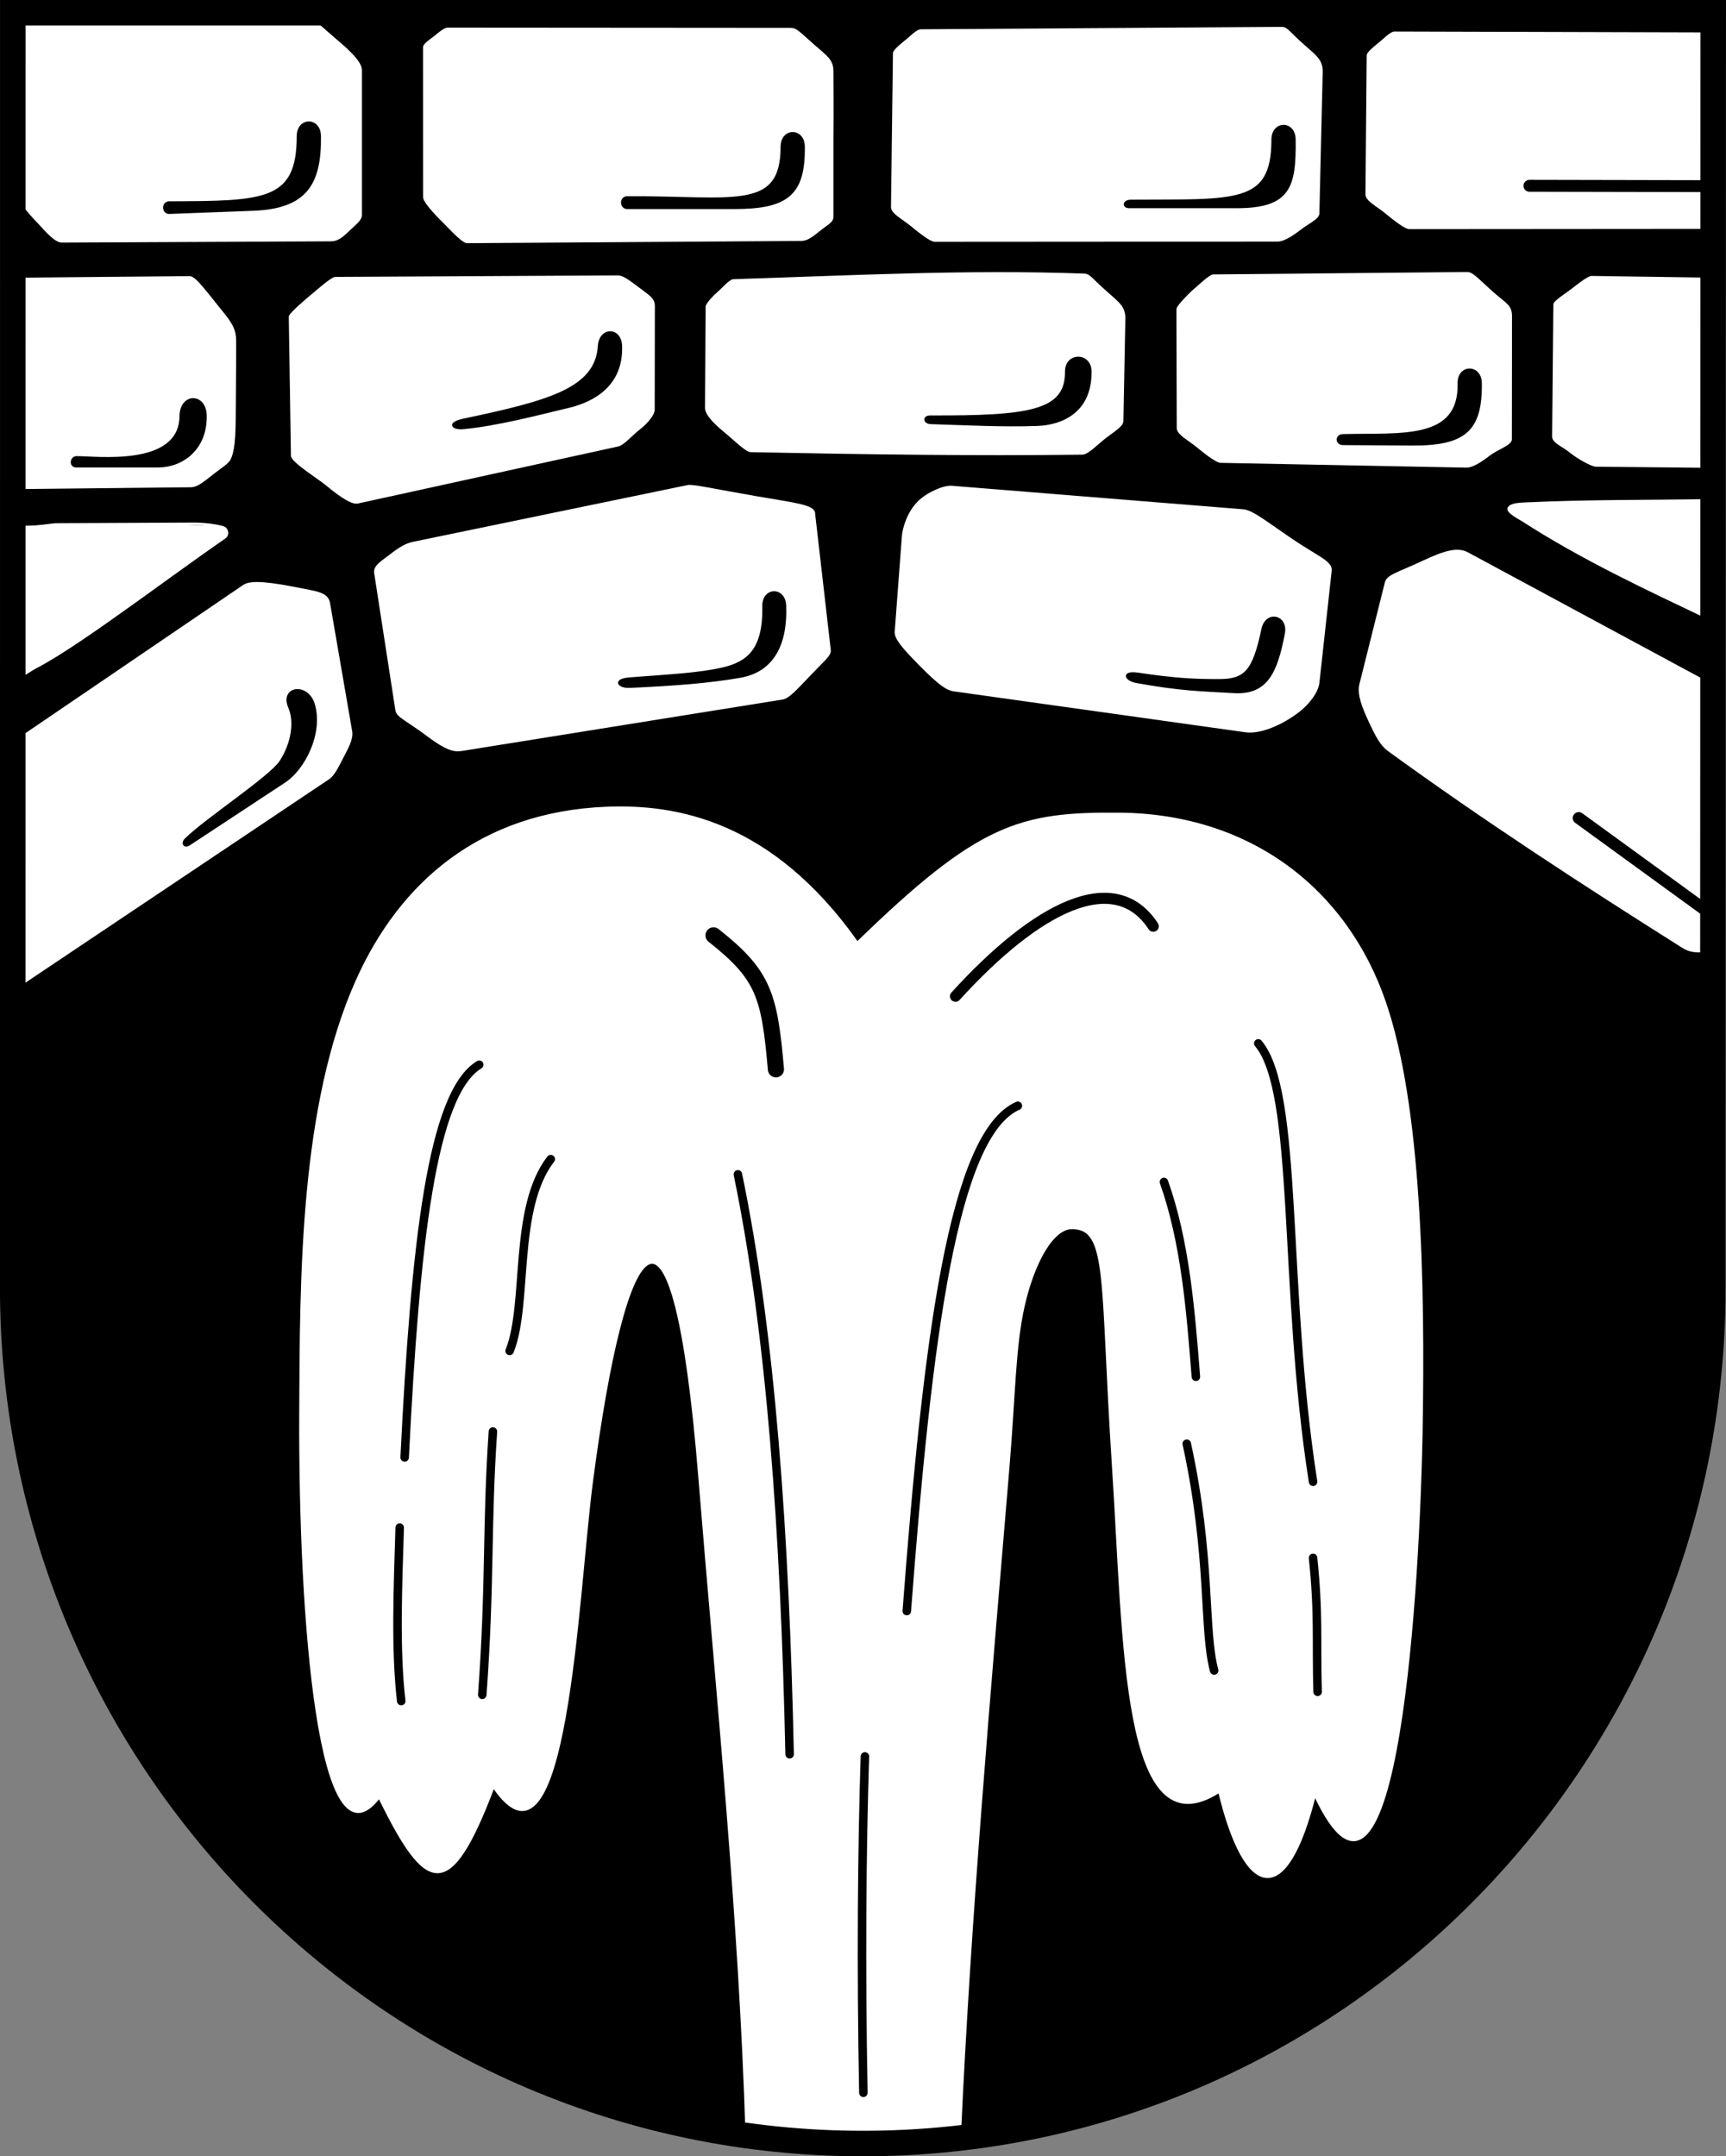 <?xml version="1.0" encoding="UTF-8"?>
<!-- Created with Inkscape (http://www.inkscape.org/) -->
<svg width="190.31mm" height="237.69mm" version="1.1" viewBox="0 0 190.31 237.69" xmlns="http://www.w3.org/2000/svg">
 <rect x="0" y="0" width="190.31" height="237.69" fill="#808080" stroke="none"/>
 <title>Wappen der ehemaligen Gemeinde Borntosten</title>
 <g transform="translate(117.83 -29.988)">
  <path d="m71.071 172.02v-140.63h-187.49l0.039 140.63c0.047 52.106 42.028 94.254 93.754 94.254s93.699-42.322 93.699-94.254z"/>
  <path d="m-115.5 88.247 3.714-0.45 15.353-0.072c1.261-6e-3 3.138 0.248 3.412 0.53 0.342 0.353 0.268 0.773-0.04 0.986-7.629 5.267-18.798 13.925-22.393 14.958z" fill="none" stroke="#fff" stroke-linejoin="round" stroke-width=".265px"/>
  <path d="m-76.019 228.08c5.206 10.655 7.728 11.761 12.599-1.144 8.075 11.913 9.201-21.062 10.818-33.458 3.684-28.411 9.04-35.937 11.902-0.636 1.966 24.239 4.479 48.478 5.207 72.717l23.463 0.305c1.117-24.761 3.318-49.557 5.382-74.282 0.662-7.931 0.646-13.089 1.668-17.634 1.054-4.685 3.163-8.638 5.378-8.603 4.099 0.065 3.154 5.649 4.511 26.318 1.264 19.248 1.004 42.721 11.704 35.807 2.899 12.032 7.405 12.92 10.528 0.349 9.213 19.797 11.476-24.64 11.749-39.791 0.304-16.94-0.148-36.164-4.02-47.499-4.262-12.478-14.887-20.695-29.228-20.827-11.083-0.103-15.539 1.19-28.945 14.221-9.447-13.366-19.975-15.194-27.69-14.874-13.834 0.573-22.665 8.286-27.478 19.037-6.169 13.781-6.166 32.552-6.234 47.673-0.102 22.983 2.11 51.035 8.687 42.319z" fill="#fff" fill-rule="evenodd" stroke="#fff" stroke-linecap="round" stroke-width=".265px"/>
  <g fill="none" stroke="#000" stroke-linecap="round">
   <g stroke-width=".938">
    <path d="m-22.634 260.68c-0.271-14.137-0.157-26.826 0.168-37.077"/>
    <path d="m-30.766 223.36c-0.522-24.262-2.059-46.351-5.704-63.921"/>
    <path d="m-5.6 151.88c-7.122 3.104-9.978 25.668-12.247 55.7"/>
    <path d="m14.029 181.75c-0.588-7.452-1.187-14.897-3.523-21.475"/>
    <path d="m26.948 193.32c-3.375-21.571-1.511-42.939-6.04-48.318"/>
    <path d="m27.451 216.48c-0.163-5.597 0.146-8.646-0.503-14.764"/>
    <path d="m16.043 214.13c-1.21-4.408-0.298-12.534-3.02-24.998"/>
    <path d="m-73.591 217.5c-0.664-5.767-0.366-12.497-0.168-19.126"/>
    <path d="m-64.655 216.81c0.904-12.405 0.454-18.448 1.174-29.024"/>
    <path d="m-73.212 190.64c1.163-23.495 2.985-40.143 8.221-43.285"/>
    <path d="m-61.636 178.9c2.076-5.163 0.349-15.729 4.53-21.139"/>
   </g>
   <path d="m-32.276 147.86c-0.714-8.208-1.359-10.405-6.879-14.764" stroke-width="1.781"/>
   <path d="m9.332 132.09c-4.271-6.509-12.864-2.117-21.81 7.718" stroke-width="1.219"/>
  </g>
  <g fill-rule="evenodd" stroke-width=".265px">
   <path d="m-115.99 60.734 19.083-0.176c0.59-0.005 1.994 1.97 3.402 3.686 1.254 1.529 1.588 2.154 1.58 3.395-0.005 0.681 5.29e-4 3.752-0.036 7.014-0.024 2.149 0.048 4.808-0.591 5.976-0.19 0.347-0.886 0.812-1.595 1.346-1.039 0.783-1.861 1.583-2.622 1.591l-19.176 0.205z" fill="#fff" stroke="#fff" stroke-linejoin="round"/>
   <path d="m-109.42 80.403c2.12-0.039 11.459 1.256 11.515-4.553 0.024-2.436 2.701-2.456 2.738-0.034 0.056 3.708-2.619 5.57-5.237 5.57h-9.017c-0.704 0-0.557-0.973 0-0.983z" stroke="#000"/>
   <path d="m-115.72 32.529 31.863-0.387c0.59-0.007 1.379 0.872 3.074 2.305 1.435 1.214 2.741 2.435 2.733 3.311-0.006 0.681 0 4.152 0 7.414v8.506c0 0.541-0.726 1.05-1.303 1.612-0.538 0.525-1.176 1.163-1.937 1.167l-29.722 0.139c-0.704 0.003-1.745-1.216-2.477-2.005-0.732-0.789-2.224-2.254-2.224-3.282z" fill="#fff" stroke="#fff" stroke-linejoin="round"/>
   <path d="m-99.167 52.309c10.48-0.038 14.185-0.042 14.186-7.301 2.65e-4 -1.996 2.382-1.997 2.408-0.034 0.069 5.25-1.497 7.896-7.34 8.117l-9.254 0.349c-0.704 0.027-0.759-1.127 0-1.13z" stroke="#000"/>
   <path d="m-68.459 33.165 37.805 0.028c0.59 5.29e-4 0.819 0.326 2.488 1.794 1.458 1.282 2.11 1.646 2.102 2.888-0.005 0.681 0.037 4.152 0 7.414v8.59c0 0.525-0.481 0.695-1.434 1.459-0.924 0.741-1.391 1.074-2.004 1.078l-36.848 0.245c-0.471 0.003-2.228-1.917-2.42-2.103-0.213-0.206-2.327-2.257-2.281-2.871l-0.005-16.498c-9.5e-5 -0.303 0.86-0.86 1.213-1.146 0.333-0.27 1.019-0.878 1.383-0.878z" fill="#fff" stroke="#fff" stroke-linejoin="round"/>
   <path d="m-48.677 51.753c11.654-0.075 17.047 1.682 17.048-5.577 2.65e-4 -1.996 2.382-1.997 2.408-0.034 0.069 5.25-1.786 6.758-7.633 6.758h-11.822c-0.704 0-0.759-1.142 0-1.147z" stroke="#000"/>
   <path d="m-16.313 33.349 39.787-0.265c0.59-0.004 0.709 0.436 2.378 1.904 1.458 1.282 2.037 1.683 2.028 2.924l-0.367 15.6c0 0.525-1.142 1.025-1.984 1.679-0.936 0.727-1.868 1.298-2.481 1.298l-37.802 0.025c-0.471 2.65e-4 -1.895-1.15-2.604-1.736-0.851-0.703-2.105-1.338-2.098-1.954l0.215-16.975c0.004-0.303 1.044-1.117 1.396-1.403 0.333-0.27 1.166-1.095 1.53-1.098z" fill="#fff" stroke="#fff" stroke-linejoin="round"/>
   <path d="m6.835 52.135c11.654-0.075 15.652 0.508 15.654-6.751 2.7e-4 -1.996 2.382-1.997 2.408-0.034 0.069 5.25-0.539 7.455-6.386 7.455h-11.822c-0.704 0-0.612-0.665 0.147-0.67z" stroke="#000"/>
   <path d="m35.92 33.594 34.839 0.097v21.395l-33.199 0.025c-0.471 2.65e-4 -1.895-1.15-2.604-1.736-0.851-0.703-2.103-1.338-2.098-1.954l0.135-15.326c3e-3 -0.303 1.044-1.117 1.396-1.403 0.333-0.27 1.166-1.099 1.53-1.098z" fill="#fff" stroke="#fff" stroke-linejoin="round"/>
  </g>
  <path d="m50.806 50.468 19.786 0.04" fill="none" stroke="#000" stroke-linecap="round" stroke-width="1.312"/>
  <g fill-rule="evenodd" stroke-width=".265px">
   <g fill="#fff" stroke="#fff" stroke-linejoin="round">
    <path d="m-80.874 60.645 31.109-0.165c0.59-0.003 1.001 0.318 2.78 1.653 0.906 0.68 1.284 0.93 1.226 1.821l-0.016 11.186c0 0.525-0.74 1.426-1.583 2.081-0.936 0.727-1.732 1.719-2.33 1.85l-28.723 6.295c-0.778 0.171-2.697-1.401-3.406-1.987-0.851-0.703-3.793-2.542-3.803-3.158l-0.236-15.319c-0.005-0.303 2.147-2.12 2.5-2.406 0.333-0.27 2.119-1.848 2.483-1.85z"/>
    <path d="m-36.969 60.896c12.894-0.408 25.789-1.088 38.683-0.616 0.59 0.022 0.709 0.436 2.378 1.904 1.458 1.282 2.037 1.683 2.028 2.924l-0.216 11.287c0 0.525-1.041 1.125-1.884 1.78-0.936 0.727-1.918 1.792-2.531 1.8-12.101 0.153-24.315-0.033-36.548-0.276-0.471-0.009-1.845-1.351-2.554-1.937-0.851-0.703-2.353-1.94-2.348-2.807l0.065-11.156c0.002-0.303 0.943-1.267 1.296-1.553 0.333-0.27 1.266-1.337 1.63-1.349z"/>
    <path d="m15.945 60.37 28-0.265c0.59-0.006 1.21 0.787 2.88 2.255 1.458 1.282 1.936 1.331 1.928 2.573l-0.016 13.494c0 0.525-1.543 1.025-2.385 1.679-0.936 0.727-1.868 1.31-2.481 1.298l-27.118-0.527c-0.471-0.009-1.895-1.15-2.604-1.736-0.851-0.703-2.096-1.338-2.098-1.954l-0.036-13.113c-7.9e-4 -0.303 1.445-1.768 1.798-2.055 0.333-0.27 1.768-1.646 2.132-1.649z"/>
   </g>
   <g stroke="#000">
    <path d="m-66.72 76.268c9.405-1.983 14.639-3.384 14.941-8.134 0.127-1.992 2.331-1.996 2.408-0.034 0.169 4.347-3.08 6.075-5.727 6.708-3.575 0.854-7.829 1.982-11.622 2.357-1.202 0.119-1.78-0.521 0-0.896z"/>
    <path d="m-15.259 75.916c10.751 0.026 15.04-0.474 14.992-4.975-0.022-1.996 2.628-1.997 2.659-0.034 0.069 4.398-3.091 5.811-5.878 5.905-3.907 0.133-7.815-0.086-11.722-0.201-0.704-0.021-0.809-0.698-0.05-0.696z"/>
    <path d="m30.234 77.973c6.337-0.175 12.934 0.729 12.785-5.727-0.046-1.995 2.382-1.997 2.408-0.034 0.069 5.25-1.786 6.797-7.633 6.758l-7.559-0.05c-0.704-0.005-0.759-0.925 0-0.947z"/>
   </g>
   <g fill="#fff" stroke="#fff" stroke-linejoin="round">
    <path d="m57.655 60.537 13.495 0.197-0.451 20.693-12.557-0.126c-0.471-0.005-2.045-0.9-2.754-1.486-0.851-0.703-1.953-1.087-1.947-1.703l0.135-14.573c3e-3 -0.303 1.595-1.317 1.948-1.603 0.333-0.27 1.768-1.404 2.132-1.399z"/>
    <path d="m71.079 85.13-0.66 12.944c-6.745-3.226-13.692-6.436-20.388-10.754-0.252-0.163-1.718-0.911-1.506-1.312 0.195-0.367 0.8-0.467 1.948-0.51 6.734-0.324 13.736-0.246 20.606-0.368z"/>
    <path d="m-116.08 88.114-0.136 16.846c7.644-4.655 14.772-9.861 21.93-14.966 1.155-0.824 1.645-1.111 1.401-1.58-0.24-0.459-0.98-0.366-2.237-0.395-6.987-0.162-13.972-0.183-20.958 0.094z"/>
    <path d="m-116.25 111.8 25.302-17.216c0.537-0.366 1.725-0.518 5.469 0.212 2.748 0.536 3.722 0.599 3.916 1.722l2.437 14.118c0.132 0.763-0.428 1.798-0.842 2.583-0.555 1.051-1.022 2.135-1.654 2.558l-34.475 23.091z"/>
   </g>
   <path d="m-97.359 122.52c2.27-2.235 9.346-6.855 10.467-8.572 1.314-2.015 1.661-4.403 0.976-5.986-0.968-2.236 1.985-2.647 2.671-0.324 0.925 3.129-1.034 7.064-3.22 8.504l-10.47 6.893c-0.588 0.387-0.82-0.125-0.423-0.515z" stroke="#000"/>
   <path d="m-72.187 89.827 30.189-6.238c0.578-0.119 2.991 0.442 7.506 1.219 4.509 0.776 6.468 0.958 6.41 1.848l1.729 15.056c0 0.525-0.75 1.1-2.296 2.728-1.563 1.647-2.297 2.429-2.902 2.526l-35.268 5.657c-0.787 0.126-1.509 0.158-3.827-1.579-2.263-1.696-3.351-2.082-3.458-2.774l-2.339-15.128c-0.112-0.726 0.695-1.17 1.569-1.845 1.196-0.923 1.801-1.287 2.686-1.47z" fill="#fff" stroke="#fff" stroke-linejoin="round"/>
   <path d="m-48.409 104.79c4.083-0.318 7.638-0.484 10.274-1.098 2.836-0.661 4.579-2.142 4.49-6.878-0.038-1.995 2.291-2.035 2.368-0.074 0.169 4.347-1.401 7.221-4.957 7.834-3.623 0.621-7.177 0.876-12.175 1.113-1.207 0.057-1.813-0.754 0-0.896z" stroke="#000"/>
   <path d="m-12.879 83.668 32.115 2.594c0.955 0.077 2.24 1.117 5.196 3.141 2.895 1.982 4.545 2.528 4.442 3.467l-1.357 12.374c-0.093 0.85-0.887 2.175-2.419 3.306-1.507 1.113-3.858 2.268-5.608 2.023l-32.141-4.507c-0.789-0.111-1.648-0.728-3.66-2.758-1.991-2.009-2.79-2.982-2.737-3.682l0.797-10.595c0.055-0.733 0.54-2.526 1.729-3.695 0.982-0.966 2.743-1.74 3.644-1.667z" fill="#fff" stroke="#fff" stroke-linejoin="round"/>
   <path d="m7.665 104.27c4.05 0.608 6.216 0.712 8.922 0.707 2.912-6e-3 3.822-1.004 4.8-5.639 0.412-1.953 2.69-1.468 2.324 0.461-0.813 4.274-1.868 6.668-5.47 6.465-3.67-0.21-5.855-0.227-10.778-1.12-1.189-0.215-1.597-1.143 0.202-0.873z" stroke="#000"/>
   <path d="m43.988 91.004 26.528 14.298 0.029 29.559c-0.952-0.096-1.703 0.199-2.857-0.528-10.839-6.831-21.785-13.946-32.4-21.657-0.816-0.593-1.333-1.589-2.06-3.142-0.736-1.574-1.314-3.007-1.039-4.107l2.805-11.208c0.196-0.784 1.359-1.014 3.978-2.244 2.639-1.24 3.935-1.554 5.016-0.971z" fill="#fff" stroke="#fff" stroke-linejoin="round"/>
  </g>
  <path d="m56.237 120.16 14.392 10.456" fill="none" stroke="#000" stroke-linecap="round" stroke-width="1.312"/>
  <path d="m71.024 172.02 0.047-140.63h-187.49l-8e-3 140.63c0.047 52.106 42.028 94.254 93.754 94.254s93.699-42.322 93.699-94.254z" fill="none" stroke="#000" stroke-linecap="square" stroke-width="2.812"/>
 </g>
</svg>

